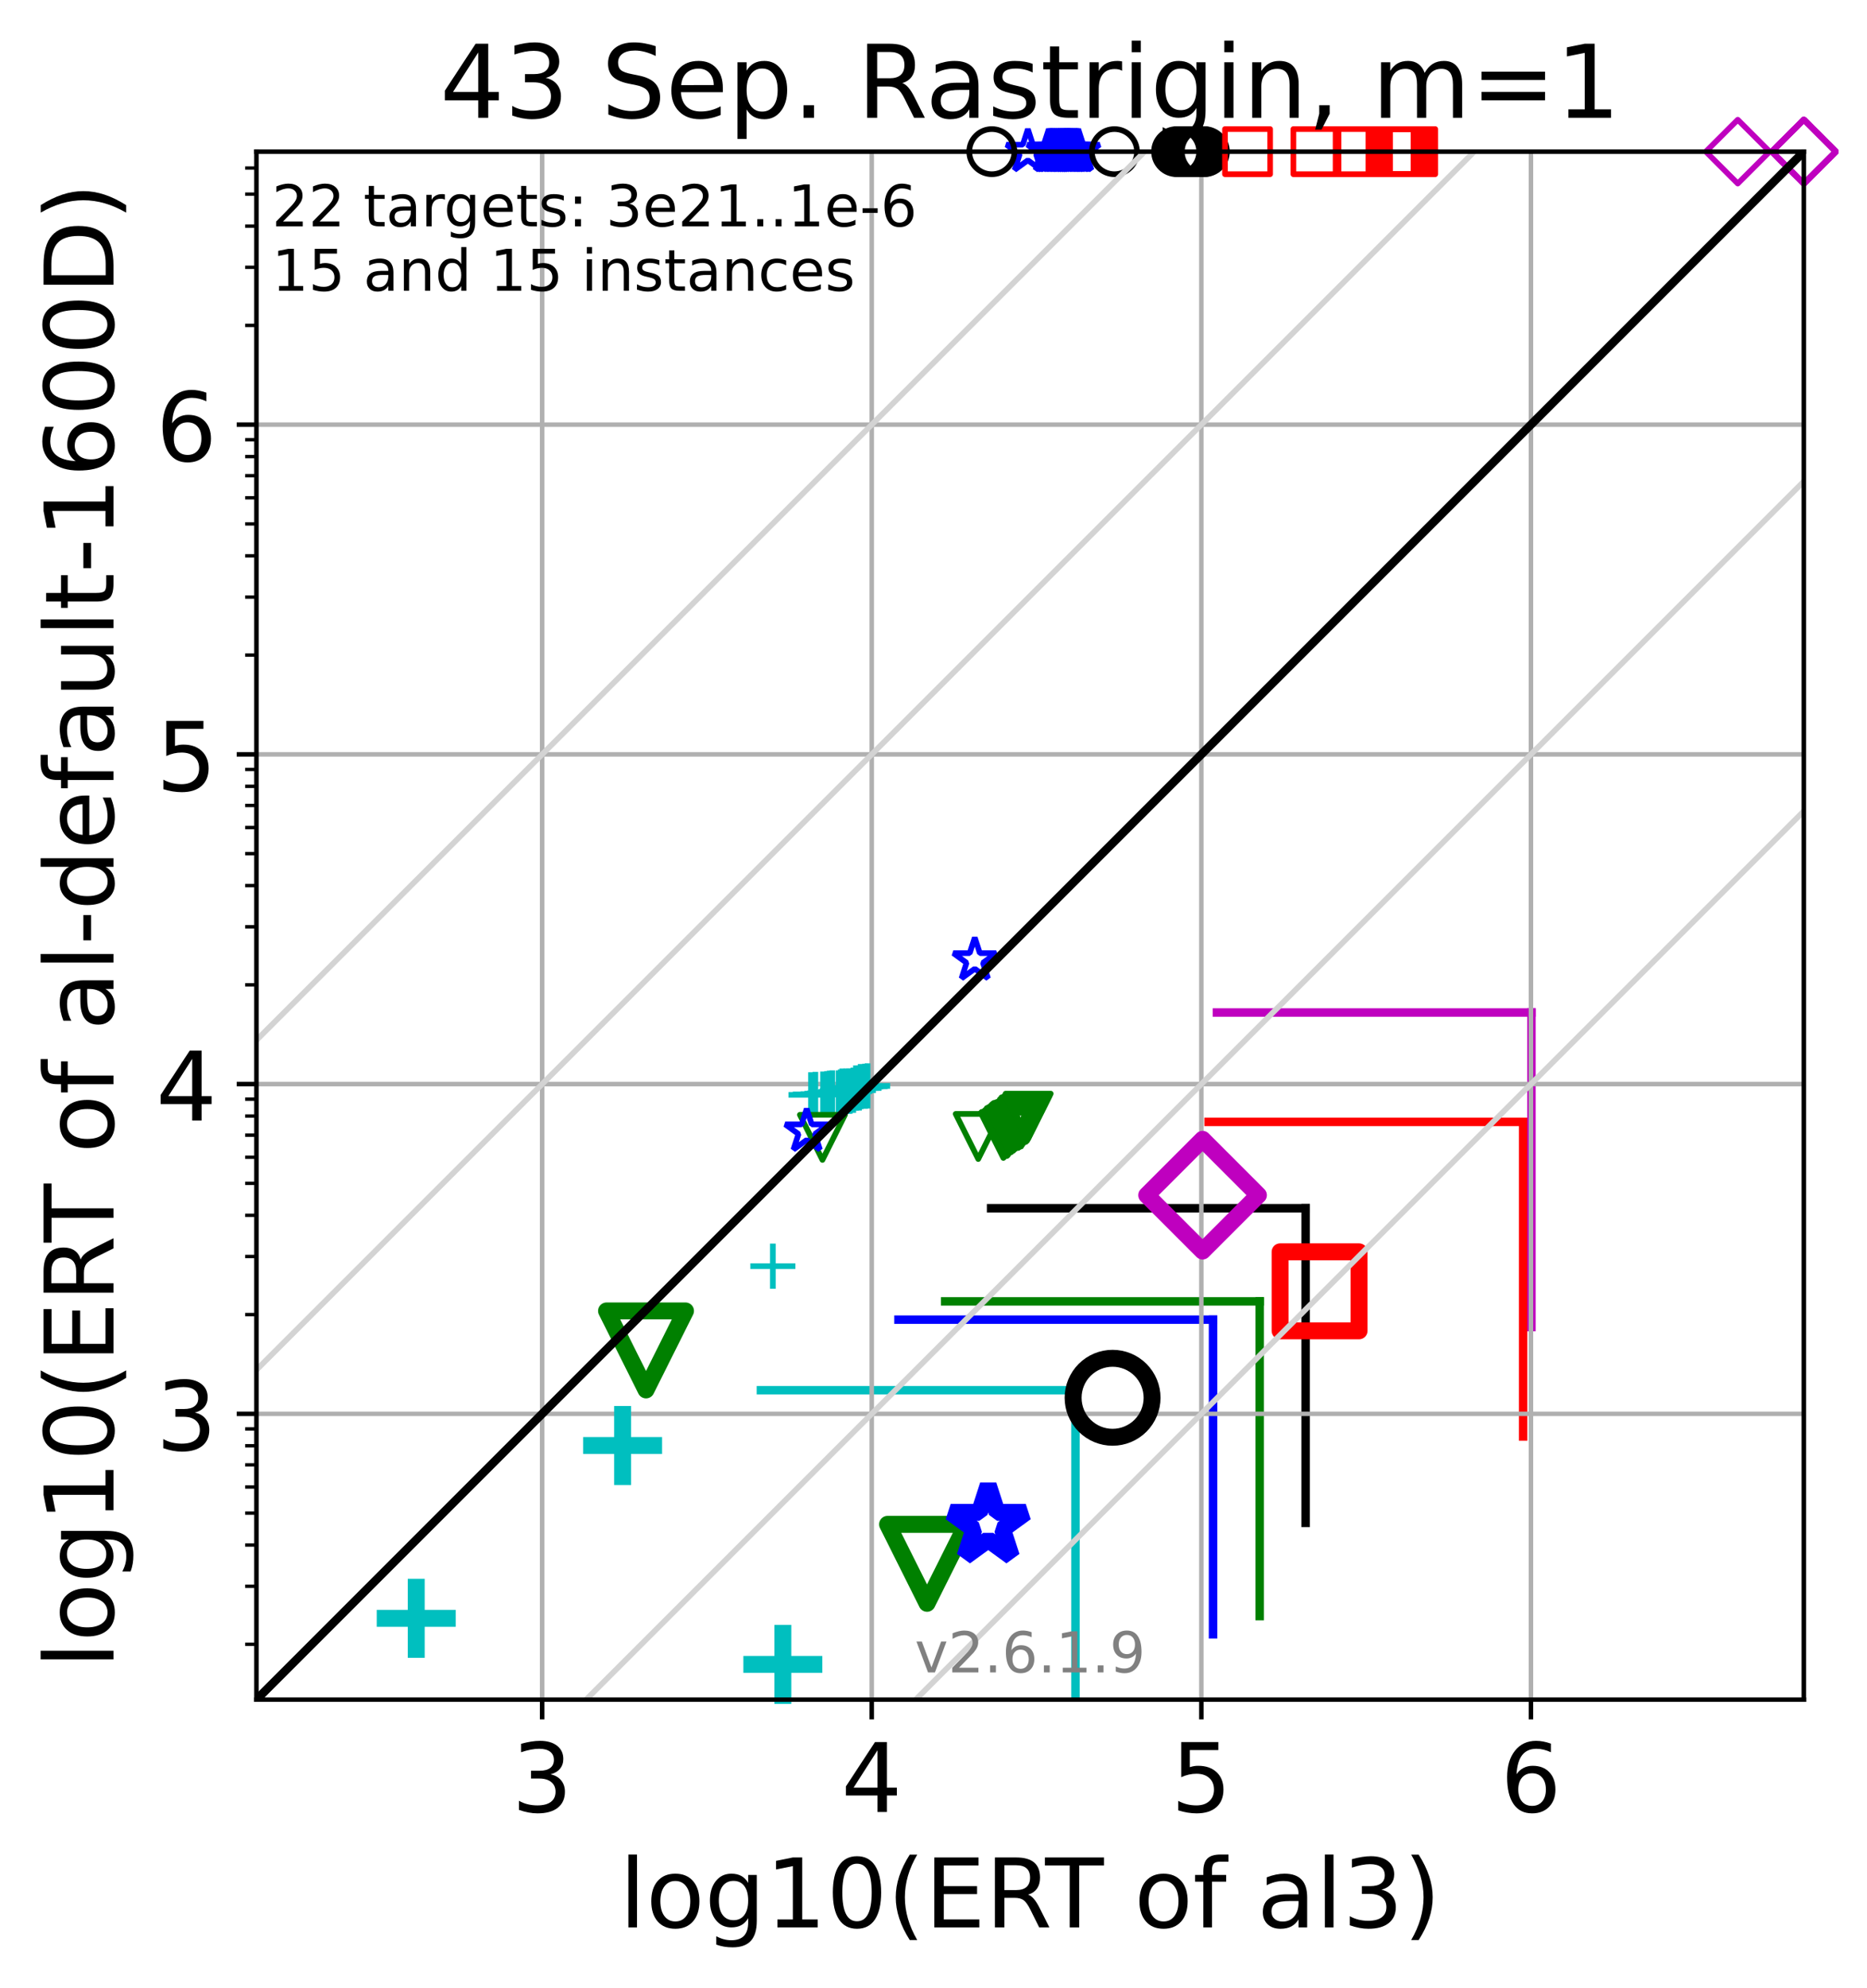 <?xml version="1.0" encoding="utf-8" standalone="no"?>
<!DOCTYPE svg PUBLIC "-//W3C//DTD SVG 1.1//EN"
  "http://www.w3.org/Graphics/SVG/1.1/DTD/svg11.dtd">
<!-- Created with matplotlib (https://matplotlib.org/) -->
<svg height="352.343pt" version="1.1" viewBox="0 0 331.029 352.343" width="331.029pt" xmlns="http://www.w3.org/2000/svg" xmlns:xlink="http://www.w3.org/1999/xlink">
 <defs>
  <style type="text/css">*{stroke-linecap:butt;stroke-linejoin:round;}</style>
 </defs>
 <g id="figure_1">
  <g id="patch_1">
   <path d="M 0 352.343 
L 331.029 352.343 
L 331.029 0 
L 0 0 
z
" style="fill:#ffffff;"/>
  </g>
  <g id="axes_1">
   <g id="patch_2">
    <path d="M 45.469 301.237 
L 319.829 301.237 
L 319.829 26.877 
L 45.469 26.877 
z
" style="fill:#ffffff;"/>
   </g>
   <g id="line2d_1">
    <path clip-path="url(#pba73cef56e)" d="M 190.686 301.237 
L 190.686 246.404 
" style="fill:none;stroke:#00bfbf;stroke-linecap:square;stroke-width:1.5;"/>
   </g>
   <g id="line2d_2">
    <path clip-path="url(#pba73cef56e)" d="M 134.919 246.404 
L 190.686 246.404 
" style="fill:none;stroke:#00bfbf;stroke-linecap:square;stroke-width:1.5;"/>
   </g>
   <g id="line2d_3">
    <path clip-path="url(#pba73cef56e)" d="M 223.35 286.42 
L 223.35 230.653 
" style="fill:none;stroke:#008000;stroke-linecap:square;stroke-width:1.5;"/>
   </g>
   <g id="line2d_4">
    <path clip-path="url(#pba73cef56e)" d="M 167.583 230.653 
L 223.35 230.653 
" style="fill:none;stroke:#008000;stroke-linecap:square;stroke-width:1.5;"/>
   </g>
   <g id="line2d_5">
    <path clip-path="url(#pba73cef56e)" d="M 215.074 289.662 
L 215.074 233.896 
" style="fill:none;stroke:#0000ff;stroke-linecap:square;stroke-width:1.5;"/>
   </g>
   <g id="line2d_6">
    <path clip-path="url(#pba73cef56e)" d="M 159.307 233.896 
L 215.074 233.896 
" style="fill:none;stroke:#0000ff;stroke-linecap:square;stroke-width:1.5;"/>
   </g>
   <g id="line2d_7">
    <path clip-path="url(#pba73cef56e)" d="M 231.494 269.915 
L 231.494 214.148 
" style="fill:none;stroke:#000000;stroke-linecap:square;stroke-width:1.5;"/>
   </g>
   <g id="line2d_8">
    <path clip-path="url(#pba73cef56e)" d="M 175.727 214.148 
L 231.494 214.148 
" style="fill:none;stroke:#000000;stroke-linecap:square;stroke-width:1.5;"/>
   </g>
   <g id="line2d_9">
    <path clip-path="url(#pba73cef56e)" d="M 270.057 254.603 
L 270.057 198.836 
" style="fill:none;stroke:#ff0000;stroke-linecap:square;stroke-width:1.5;"/>
   </g>
   <g id="line2d_10">
    <path clip-path="url(#pba73cef56e)" d="M 214.291 198.836 
L 270.057 198.836 
" style="fill:none;stroke:#ff0000;stroke-linecap:square;stroke-width:1.5;"/>
   </g>
   <g id="line2d_11">
    <path clip-path="url(#pba73cef56e)" d="M 271.532 235.22 
L 271.532 179.453 
" style="fill:none;stroke:#bf00bf;stroke-linecap:square;stroke-width:1.5;"/>
   </g>
   <g id="line2d_12">
    <path clip-path="url(#pba73cef56e)" d="M 215.765 179.453 
L 271.532 179.453 
" style="fill:none;stroke:#bf00bf;stroke-linecap:square;stroke-width:1.5;"/>
   </g>
   <g id="matplotlib.axis_1">
    <g id="xtick_1">
     <g id="line2d_13">
      <path clip-path="url(#pba73cef56e)" d="M 96.122 301.237 
L 96.122 26.877 
" style="fill:none;stroke:#b0b0b0;stroke-linecap:square;stroke-width:0.8;"/>
     </g>
     <g id="line2d_14">
      <defs>
       <path d="M 0 0 
L 0 3.5 
" id="m553a804ece" style="stroke:#000000;stroke-width:0.8;"/>
      </defs>
      <g>
       <use style="stroke:#000000;stroke-width:0.8;" x="96.122" xlink:href="#m553a804ece" y="301.237"/>
      </g>
     </g>
     <g id="text_1">
      <!-- 3 -->
      <g transform="translate(90.714 321.155)scale(0.17 -0.17)">
       <defs>
        <path d="M 40.578 39.312 
Q 47.656 37.797 51.625 33 
Q 55.609 28.219 55.609 21.188 
Q 55.609 10.406 48.188 4.484 
Q 40.766 -1.422 27.094 -1.422 
Q 22.516 -1.422 17.656 -0.516 
Q 12.797 0.391 7.625 2.203 
L 7.625 11.719 
Q 11.719 9.328 16.594 8.109 
Q 21.484 6.891 26.812 6.891 
Q 36.078 6.891 40.938 10.547 
Q 45.797 14.203 45.797 21.188 
Q 45.797 27.641 41.281 31.266 
Q 36.766 34.906 28.719 34.906 
L 20.219 34.906 
L 20.219 43.016 
L 29.109 43.016 
Q 36.375 43.016 40.234 45.922 
Q 44.094 48.828 44.094 54.297 
Q 44.094 59.906 40.109 62.906 
Q 36.141 65.922 28.719 65.922 
Q 24.656 65.922 20.016 65.031 
Q 15.375 64.156 9.812 62.312 
L 9.812 71.094 
Q 15.438 72.656 20.344 73.438 
Q 25.25 74.219 29.594 74.219 
Q 40.828 74.219 47.359 69.109 
Q 53.906 64.016 53.906 55.328 
Q 53.906 49.266 50.438 45.094 
Q 46.969 40.922 40.578 39.312 
z
" id="DejaVuSans-51"/>
       </defs>
       <use xlink:href="#DejaVuSans-51"/>
      </g>
     </g>
    </g>
    <g id="xtick_2">
     <g id="line2d_15">
      <path clip-path="url(#pba73cef56e)" d="M 154.563 301.237 
L 154.563 26.877 
" style="fill:none;stroke:#b0b0b0;stroke-linecap:square;stroke-width:0.8;"/>
     </g>
     <g id="line2d_16">
      <g>
       <use style="stroke:#000000;stroke-width:0.8;" x="154.563" xlink:href="#m553a804ece" y="301.237"/>
      </g>
     </g>
     <g id="text_2">
      <!-- 4 -->
      <g transform="translate(149.155 321.155)scale(0.17 -0.17)">
       <defs>
        <path d="M 37.797 64.312 
L 12.891 25.391 
L 37.797 25.391 
z
M 35.203 72.906 
L 47.609 72.906 
L 47.609 25.391 
L 58.016 25.391 
L 58.016 17.188 
L 47.609 17.188 
L 47.609 0 
L 37.797 0 
L 37.797 17.188 
L 4.891 17.188 
L 4.891 26.703 
z
" id="DejaVuSans-52"/>
       </defs>
       <use xlink:href="#DejaVuSans-52"/>
      </g>
     </g>
    </g>
    <g id="xtick_3">
     <g id="line2d_17">
      <path clip-path="url(#pba73cef56e)" d="M 213.004 301.237 
L 213.004 26.877 
" style="fill:none;stroke:#b0b0b0;stroke-linecap:square;stroke-width:0.8;"/>
     </g>
     <g id="line2d_18">
      <g>
       <use style="stroke:#000000;stroke-width:0.8;" x="213.004" xlink:href="#m553a804ece" y="301.237"/>
      </g>
     </g>
     <g id="text_3">
      <!-- 5 -->
      <g transform="translate(207.596 321.155)scale(0.17 -0.17)">
       <defs>
        <path d="M 10.797 72.906 
L 49.516 72.906 
L 49.516 64.594 
L 19.828 64.594 
L 19.828 46.734 
Q 21.969 47.469 24.109 47.828 
Q 26.266 48.188 28.422 48.188 
Q 40.625 48.188 47.75 41.5 
Q 54.891 34.812 54.891 23.391 
Q 54.891 11.625 47.562 5.094 
Q 40.234 -1.422 26.906 -1.422 
Q 22.312 -1.422 17.547 -0.641 
Q 12.797 0.141 7.719 1.703 
L 7.719 11.625 
Q 12.109 9.234 16.797 8.062 
Q 21.484 6.891 26.703 6.891 
Q 35.156 6.891 40.078 11.328 
Q 45.016 15.766 45.016 23.391 
Q 45.016 31 40.078 35.438 
Q 35.156 39.891 26.703 39.891 
Q 22.75 39.891 18.812 39.016 
Q 14.891 38.141 10.797 36.281 
z
" id="DejaVuSans-53"/>
       </defs>
       <use xlink:href="#DejaVuSans-53"/>
      </g>
     </g>
    </g>
    <g id="xtick_4">
     <g id="line2d_19">
      <path clip-path="url(#pba73cef56e)" d="M 271.445 301.237 
L 271.445 26.877 
" style="fill:none;stroke:#b0b0b0;stroke-linecap:square;stroke-width:0.8;"/>
     </g>
     <g id="line2d_20">
      <g>
       <use style="stroke:#000000;stroke-width:0.8;" x="271.445" xlink:href="#m553a804ece" y="301.237"/>
      </g>
     </g>
     <g id="text_4">
      <!-- 6 -->
      <g transform="translate(266.037 321.155)scale(0.17 -0.17)">
       <defs>
        <path d="M 33.016 40.375 
Q 26.375 40.375 22.484 35.828 
Q 18.609 31.297 18.609 23.391 
Q 18.609 15.531 22.484 10.953 
Q 26.375 6.391 33.016 6.391 
Q 39.656 6.391 43.531 10.953 
Q 47.406 15.531 47.406 23.391 
Q 47.406 31.297 43.531 35.828 
Q 39.656 40.375 33.016 40.375 
z
M 52.594 71.297 
L 52.594 62.312 
Q 48.875 64.062 45.094 64.984 
Q 41.312 65.922 37.594 65.922 
Q 27.828 65.922 22.672 59.328 
Q 17.531 52.734 16.797 39.406 
Q 19.672 43.656 24.016 45.922 
Q 28.375 48.188 33.594 48.188 
Q 44.578 48.188 50.953 41.516 
Q 57.328 34.859 57.328 23.391 
Q 57.328 12.156 50.688 5.359 
Q 44.047 -1.422 33.016 -1.422 
Q 20.359 -1.422 13.672 8.266 
Q 6.984 17.969 6.984 36.375 
Q 6.984 53.656 15.188 63.938 
Q 23.391 74.219 37.203 74.219 
Q 40.922 74.219 44.703 73.484 
Q 48.484 72.75 52.594 71.297 
z
" id="DejaVuSans-54"/>
       </defs>
       <use xlink:href="#DejaVuSans-54"/>
      </g>
     </g>
    </g>
    <g id="text_5">
     <!-- log10(ERT of al3) -->
     <g transform="translate(109.815 341.607)scale(0.17 -0.17)">
      <defs>
       <path d="M 9.422 75.984 
L 18.406 75.984 
L 18.406 0 
L 9.422 0 
z
" id="DejaVuSans-108"/>
       <path d="M 30.609 48.391 
Q 23.391 48.391 19.188 42.75 
Q 14.984 37.109 14.984 27.297 
Q 14.984 17.484 19.156 11.844 
Q 23.344 6.203 30.609 6.203 
Q 37.797 6.203 41.984 11.859 
Q 46.188 17.531 46.188 27.297 
Q 46.188 37.016 41.984 42.703 
Q 37.797 48.391 30.609 48.391 
z
M 30.609 56 
Q 42.328 56 49.016 48.375 
Q 55.719 40.766 55.719 27.297 
Q 55.719 13.875 49.016 6.219 
Q 42.328 -1.422 30.609 -1.422 
Q 18.844 -1.422 12.172 6.219 
Q 5.516 13.875 5.516 27.297 
Q 5.516 40.766 12.172 48.375 
Q 18.844 56 30.609 56 
z
" id="DejaVuSans-111"/>
       <path d="M 45.406 27.984 
Q 45.406 37.75 41.375 43.109 
Q 37.359 48.484 30.078 48.484 
Q 22.859 48.484 18.828 43.109 
Q 14.797 37.75 14.797 27.984 
Q 14.797 18.266 18.828 12.891 
Q 22.859 7.516 30.078 7.516 
Q 37.359 7.516 41.375 12.891 
Q 45.406 18.266 45.406 27.984 
z
M 54.391 6.781 
Q 54.391 -7.172 48.188 -13.984 
Q 42 -20.797 29.203 -20.797 
Q 24.469 -20.797 20.266 -20.094 
Q 16.062 -19.391 12.109 -17.922 
L 12.109 -9.188 
Q 16.062 -11.328 19.922 -12.344 
Q 23.781 -13.375 27.781 -13.375 
Q 36.625 -13.375 41.016 -8.766 
Q 45.406 -4.156 45.406 5.172 
L 45.406 9.625 
Q 42.625 4.781 38.281 2.391 
Q 33.938 0 27.875 0 
Q 17.828 0 11.672 7.656 
Q 5.516 15.328 5.516 27.984 
Q 5.516 40.672 11.672 48.328 
Q 17.828 56 27.875 56 
Q 33.938 56 38.281 53.609 
Q 42.625 51.219 45.406 46.391 
L 45.406 54.688 
L 54.391 54.688 
z
" id="DejaVuSans-103"/>
       <path d="M 12.406 8.297 
L 28.516 8.297 
L 28.516 63.922 
L 10.984 60.406 
L 10.984 69.391 
L 28.422 72.906 
L 38.281 72.906 
L 38.281 8.297 
L 54.391 8.297 
L 54.391 0 
L 12.406 0 
z
" id="DejaVuSans-49"/>
       <path d="M 31.781 66.406 
Q 24.172 66.406 20.328 58.906 
Q 16.5 51.422 16.5 36.375 
Q 16.5 21.391 20.328 13.891 
Q 24.172 6.391 31.781 6.391 
Q 39.453 6.391 43.281 13.891 
Q 47.125 21.391 47.125 36.375 
Q 47.125 51.422 43.281 58.906 
Q 39.453 66.406 31.781 66.406 
z
M 31.781 74.219 
Q 44.047 74.219 50.516 64.516 
Q 56.984 54.828 56.984 36.375 
Q 56.984 17.969 50.516 8.266 
Q 44.047 -1.422 31.781 -1.422 
Q 19.531 -1.422 13.062 8.266 
Q 6.594 17.969 6.594 36.375 
Q 6.594 54.828 13.062 64.516 
Q 19.531 74.219 31.781 74.219 
z
" id="DejaVuSans-48"/>
       <path d="M 31 75.875 
Q 24.469 64.656 21.281 53.656 
Q 18.109 42.672 18.109 31.391 
Q 18.109 20.125 21.312 9.062 
Q 24.516 -2 31 -13.188 
L 23.188 -13.188 
Q 15.875 -1.703 12.234 9.375 
Q 8.594 20.453 8.594 31.391 
Q 8.594 42.281 12.203 53.312 
Q 15.828 64.359 23.188 75.875 
z
" id="DejaVuSans-40"/>
       <path d="M 9.812 72.906 
L 55.906 72.906 
L 55.906 64.594 
L 19.672 64.594 
L 19.672 43.016 
L 54.391 43.016 
L 54.391 34.719 
L 19.672 34.719 
L 19.672 8.297 
L 56.781 8.297 
L 56.781 0 
L 9.812 0 
z
" id="DejaVuSans-69"/>
       <path d="M 44.391 34.188 
Q 47.562 33.109 50.562 29.594 
Q 53.562 26.078 56.594 19.922 
L 66.609 0 
L 56 0 
L 46.688 18.703 
Q 43.062 26.031 39.672 28.422 
Q 36.281 30.812 30.422 30.812 
L 19.672 30.812 
L 19.672 0 
L 9.812 0 
L 9.812 72.906 
L 32.078 72.906 
Q 44.578 72.906 50.734 67.672 
Q 56.891 62.453 56.891 51.906 
Q 56.891 45.016 53.688 40.469 
Q 50.484 35.938 44.391 34.188 
z
M 19.672 64.797 
L 19.672 38.922 
L 32.078 38.922 
Q 39.203 38.922 42.844 42.219 
Q 46.484 45.516 46.484 51.906 
Q 46.484 58.297 42.844 61.547 
Q 39.203 64.797 32.078 64.797 
z
" id="DejaVuSans-82"/>
       <path d="M -0.297 72.906 
L 61.375 72.906 
L 61.375 64.594 
L 35.5 64.594 
L 35.5 0 
L 25.594 0 
L 25.594 64.594 
L -0.297 64.594 
z
" id="DejaVuSans-84"/>
       <path id="DejaVuSans-32"/>
       <path d="M 37.109 75.984 
L 37.109 68.5 
L 28.516 68.5 
Q 23.688 68.5 21.797 66.547 
Q 19.922 64.594 19.922 59.516 
L 19.922 54.688 
L 34.719 54.688 
L 34.719 47.703 
L 19.922 47.703 
L 19.922 0 
L 10.891 0 
L 10.891 47.703 
L 2.297 47.703 
L 2.297 54.688 
L 10.891 54.688 
L 10.891 58.5 
Q 10.891 67.625 15.141 71.797 
Q 19.391 75.984 28.609 75.984 
z
" id="DejaVuSans-102"/>
       <path d="M 34.281 27.484 
Q 23.391 27.484 19.188 25 
Q 14.984 22.516 14.984 16.5 
Q 14.984 11.719 18.141 8.906 
Q 21.297 6.109 26.703 6.109 
Q 34.188 6.109 38.703 11.406 
Q 43.219 16.703 43.219 25.484 
L 43.219 27.484 
z
M 52.203 31.203 
L 52.203 0 
L 43.219 0 
L 43.219 8.297 
Q 40.141 3.328 35.547 0.953 
Q 30.953 -1.422 24.312 -1.422 
Q 15.922 -1.422 10.953 3.297 
Q 6 8.016 6 15.922 
Q 6 25.141 12.172 29.828 
Q 18.359 34.516 30.609 34.516 
L 43.219 34.516 
L 43.219 35.406 
Q 43.219 41.609 39.141 45 
Q 35.062 48.391 27.688 48.391 
Q 23 48.391 18.547 47.266 
Q 14.109 46.141 10.016 43.891 
L 10.016 52.203 
Q 14.938 54.109 19.578 55.047 
Q 24.219 56 28.609 56 
Q 40.484 56 46.344 49.844 
Q 52.203 43.703 52.203 31.203 
z
" id="DejaVuSans-97"/>
       <path d="M 8.016 75.875 
L 15.828 75.875 
Q 23.141 64.359 26.781 53.312 
Q 30.422 42.281 30.422 31.391 
Q 30.422 20.453 26.781 9.375 
Q 23.141 -1.703 15.828 -13.188 
L 8.016 -13.188 
Q 14.5 -2 17.703 9.062 
Q 20.906 20.125 20.906 31.391 
Q 20.906 42.672 17.703 53.656 
Q 14.5 64.656 8.016 75.875 
z
" id="DejaVuSans-41"/>
      </defs>
      <use xlink:href="#DejaVuSans-108"/>
      <use x="27.783" xlink:href="#DejaVuSans-111"/>
      <use x="88.965" xlink:href="#DejaVuSans-103"/>
      <use x="152.441" xlink:href="#DejaVuSans-49"/>
      <use x="216.064" xlink:href="#DejaVuSans-48"/>
      <use x="279.688" xlink:href="#DejaVuSans-40"/>
      <use x="318.701" xlink:href="#DejaVuSans-69"/>
      <use x="381.885" xlink:href="#DejaVuSans-82"/>
      <use x="444.117" xlink:href="#DejaVuSans-84"/>
      <use x="505.201" xlink:href="#DejaVuSans-32"/>
      <use x="536.988" xlink:href="#DejaVuSans-111"/>
      <use x="598.17" xlink:href="#DejaVuSans-102"/>
      <use x="633.375" xlink:href="#DejaVuSans-32"/>
      <use x="665.162" xlink:href="#DejaVuSans-97"/>
      <use x="726.441" xlink:href="#DejaVuSans-108"/>
      <use x="754.225" xlink:href="#DejaVuSans-51"/>
      <use x="817.848" xlink:href="#DejaVuSans-41"/>
     </g>
    </g>
   </g>
   <g id="matplotlib.axis_2">
    <g id="ytick_1">
     <g id="line2d_21">
      <path clip-path="url(#pba73cef56e)" d="M 45.469 250.584 
L 319.829 250.584 
" style="fill:none;stroke:#b0b0b0;stroke-linecap:square;stroke-width:0.8;"/>
     </g>
     <g id="line2d_22">
      <defs>
       <path d="M 0 0 
L -3.5 0 
" id="m5c340b9585" style="stroke:#000000;stroke-width:0.8;"/>
      </defs>
      <g>
       <use style="stroke:#000000;stroke-width:0.8;" x="45.469" xlink:href="#m5c340b9585" y="250.584"/>
      </g>
     </g>
     <g id="text_6">
      <!-- 3 -->
      <g transform="translate(27.653 257.042)scale(0.17 -0.17)">
       <use xlink:href="#DejaVuSans-51"/>
      </g>
     </g>
    </g>
    <g id="ytick_2">
     <g id="line2d_23">
      <path clip-path="url(#pba73cef56e)" d="M 45.469 192.143 
L 319.829 192.143 
" style="fill:none;stroke:#b0b0b0;stroke-linecap:square;stroke-width:0.8;"/>
     </g>
     <g id="line2d_24">
      <g>
       <use style="stroke:#000000;stroke-width:0.8;" x="45.469" xlink:href="#m5c340b9585" y="192.143"/>
      </g>
     </g>
     <g id="text_7">
      <!-- 4 -->
      <g transform="translate(27.653 198.602)scale(0.17 -0.17)">
       <use xlink:href="#DejaVuSans-52"/>
      </g>
     </g>
    </g>
    <g id="ytick_3">
     <g id="line2d_25">
      <path clip-path="url(#pba73cef56e)" d="M 45.469 133.702 
L 319.829 133.702 
" style="fill:none;stroke:#b0b0b0;stroke-linecap:square;stroke-width:0.8;"/>
     </g>
     <g id="line2d_26">
      <g>
       <use style="stroke:#000000;stroke-width:0.8;" x="45.469" xlink:href="#m5c340b9585" y="133.702"/>
      </g>
     </g>
     <g id="text_8">
      <!-- 5 -->
      <g transform="translate(27.653 140.161)scale(0.17 -0.17)">
       <use xlink:href="#DejaVuSans-53"/>
      </g>
     </g>
    </g>
    <g id="ytick_4">
     <g id="line2d_27">
      <path clip-path="url(#pba73cef56e)" d="M 45.469 75.261 
L 319.829 75.261 
" style="fill:none;stroke:#b0b0b0;stroke-linecap:square;stroke-width:0.8;"/>
     </g>
     <g id="line2d_28">
      <g>
       <use style="stroke:#000000;stroke-width:0.8;" x="45.469" xlink:href="#m5c340b9585" y="75.261"/>
      </g>
     </g>
     <g id="text_9">
      <!-- 6 -->
      <g transform="translate(27.653 81.72)scale(0.17 -0.17)">
       <use xlink:href="#DejaVuSans-54"/>
      </g>
     </g>
    </g>
    <g id="ytick_5">
     <g id="line2d_29">
      <defs>
       <path d="M 0 0 
L -2 0 
" id="mc50f52cf45" style="stroke:#000000;stroke-width:0.6;"/>
      </defs>
      <g>
       <use style="stroke:#000000;stroke-width:0.6;" x="45.469" xlink:href="#mc50f52cf45" y="291.432"/>
      </g>
     </g>
    </g>
    <g id="ytick_6">
     <g id="line2d_30">
      <g>
       <use style="stroke:#000000;stroke-width:0.6;" x="45.469" xlink:href="#mc50f52cf45" y="281.141"/>
      </g>
     </g>
    </g>
    <g id="ytick_7">
     <g id="line2d_31">
      <g>
       <use style="stroke:#000000;stroke-width:0.6;" x="45.469" xlink:href="#mc50f52cf45" y="273.84"/>
      </g>
     </g>
    </g>
    <g id="ytick_8">
     <g id="line2d_32">
      <g>
       <use style="stroke:#000000;stroke-width:0.6;" x="45.469" xlink:href="#mc50f52cf45" y="268.176"/>
      </g>
     </g>
    </g>
    <g id="ytick_9">
     <g id="line2d_33">
      <g>
       <use style="stroke:#000000;stroke-width:0.6;" x="45.469" xlink:href="#mc50f52cf45" y="263.549"/>
      </g>
     </g>
    </g>
    <g id="ytick_10">
     <g id="line2d_34">
      <g>
       <use style="stroke:#000000;stroke-width:0.6;" x="45.469" xlink:href="#mc50f52cf45" y="259.636"/>
      </g>
     </g>
    </g>
    <g id="ytick_11">
     <g id="line2d_35">
      <g>
       <use style="stroke:#000000;stroke-width:0.6;" x="45.469" xlink:href="#mc50f52cf45" y="256.247"/>
      </g>
     </g>
    </g>
    <g id="ytick_12">
     <g id="line2d_36">
      <g>
       <use style="stroke:#000000;stroke-width:0.6;" x="45.469" xlink:href="#mc50f52cf45" y="253.258"/>
      </g>
     </g>
    </g>
    <g id="ytick_13">
     <g id="line2d_37">
      <g>
       <use style="stroke:#000000;stroke-width:0.6;" x="45.469" xlink:href="#mc50f52cf45" y="232.991"/>
      </g>
     </g>
    </g>
    <g id="ytick_14">
     <g id="line2d_38">
      <g>
       <use style="stroke:#000000;stroke-width:0.6;" x="45.469" xlink:href="#mc50f52cf45" y="222.7"/>
      </g>
     </g>
    </g>
    <g id="ytick_15">
     <g id="line2d_39">
      <g>
       <use style="stroke:#000000;stroke-width:0.6;" x="45.469" xlink:href="#mc50f52cf45" y="215.399"/>
      </g>
     </g>
    </g>
    <g id="ytick_16">
     <g id="line2d_40">
      <g>
       <use style="stroke:#000000;stroke-width:0.6;" x="45.469" xlink:href="#mc50f52cf45" y="209.735"/>
      </g>
     </g>
    </g>
    <g id="ytick_17">
     <g id="line2d_41">
      <g>
       <use style="stroke:#000000;stroke-width:0.6;" x="45.469" xlink:href="#mc50f52cf45" y="205.108"/>
      </g>
     </g>
    </g>
    <g id="ytick_18">
     <g id="line2d_42">
      <g>
       <use style="stroke:#000000;stroke-width:0.6;" x="45.469" xlink:href="#mc50f52cf45" y="201.196"/>
      </g>
     </g>
    </g>
    <g id="ytick_19">
     <g id="line2d_43">
      <g>
       <use style="stroke:#000000;stroke-width:0.6;" x="45.469" xlink:href="#mc50f52cf45" y="197.806"/>
      </g>
     </g>
    </g>
    <g id="ytick_20">
     <g id="line2d_44">
      <g>
       <use style="stroke:#000000;stroke-width:0.6;" x="45.469" xlink:href="#mc50f52cf45" y="194.817"/>
      </g>
     </g>
    </g>
    <g id="ytick_21">
     <g id="line2d_45">
      <g>
       <use style="stroke:#000000;stroke-width:0.6;" x="45.469" xlink:href="#mc50f52cf45" y="174.55"/>
      </g>
     </g>
    </g>
    <g id="ytick_22">
     <g id="line2d_46">
      <g>
       <use style="stroke:#000000;stroke-width:0.6;" x="45.469" xlink:href="#mc50f52cf45" y="164.26"/>
      </g>
     </g>
    </g>
    <g id="ytick_23">
     <g id="line2d_47">
      <g>
       <use style="stroke:#000000;stroke-width:0.6;" x="45.469" xlink:href="#mc50f52cf45" y="156.958"/>
      </g>
     </g>
    </g>
    <g id="ytick_24">
     <g id="line2d_48">
      <g>
       <use style="stroke:#000000;stroke-width:0.6;" x="45.469" xlink:href="#mc50f52cf45" y="151.294"/>
      </g>
     </g>
    </g>
    <g id="ytick_25">
     <g id="line2d_49">
      <g>
       <use style="stroke:#000000;stroke-width:0.6;" x="45.469" xlink:href="#mc50f52cf45" y="146.667"/>
      </g>
     </g>
    </g>
    <g id="ytick_26">
     <g id="line2d_50">
      <g>
       <use style="stroke:#000000;stroke-width:0.6;" x="45.469" xlink:href="#mc50f52cf45" y="142.755"/>
      </g>
     </g>
    </g>
    <g id="ytick_27">
     <g id="line2d_51">
      <g>
       <use style="stroke:#000000;stroke-width:0.6;" x="45.469" xlink:href="#mc50f52cf45" y="139.366"/>
      </g>
     </g>
    </g>
    <g id="ytick_28">
     <g id="line2d_52">
      <g>
       <use style="stroke:#000000;stroke-width:0.6;" x="45.469" xlink:href="#mc50f52cf45" y="136.376"/>
      </g>
     </g>
    </g>
    <g id="ytick_29">
     <g id="line2d_53">
      <g>
       <use style="stroke:#000000;stroke-width:0.6;" x="45.469" xlink:href="#mc50f52cf45" y="116.11"/>
      </g>
     </g>
    </g>
    <g id="ytick_30">
     <g id="line2d_54">
      <g>
       <use style="stroke:#000000;stroke-width:0.6;" x="45.469" xlink:href="#mc50f52cf45" y="105.819"/>
      </g>
     </g>
    </g>
    <g id="ytick_31">
     <g id="line2d_55">
      <g>
       <use style="stroke:#000000;stroke-width:0.6;" x="45.469" xlink:href="#mc50f52cf45" y="98.517"/>
      </g>
     </g>
    </g>
    <g id="ytick_32">
     <g id="line2d_56">
      <g>
       <use style="stroke:#000000;stroke-width:0.6;" x="45.469" xlink:href="#mc50f52cf45" y="92.854"/>
      </g>
     </g>
    </g>
    <g id="ytick_33">
     <g id="line2d_57">
      <g>
       <use style="stroke:#000000;stroke-width:0.6;" x="45.469" xlink:href="#mc50f52cf45" y="88.226"/>
      </g>
     </g>
    </g>
    <g id="ytick_34">
     <g id="line2d_58">
      <g>
       <use style="stroke:#000000;stroke-width:0.6;" x="45.469" xlink:href="#mc50f52cf45" y="84.314"/>
      </g>
     </g>
    </g>
    <g id="ytick_35">
     <g id="line2d_59">
      <g>
       <use style="stroke:#000000;stroke-width:0.6;" x="45.469" xlink:href="#mc50f52cf45" y="80.925"/>
      </g>
     </g>
    </g>
    <g id="ytick_36">
     <g id="line2d_60">
      <g>
       <use style="stroke:#000000;stroke-width:0.6;" x="45.469" xlink:href="#mc50f52cf45" y="77.935"/>
      </g>
     </g>
    </g>
    <g id="ytick_37">
     <g id="line2d_61">
      <g>
       <use style="stroke:#000000;stroke-width:0.6;" x="45.469" xlink:href="#mc50f52cf45" y="57.669"/>
      </g>
     </g>
    </g>
    <g id="ytick_38">
     <g id="line2d_62">
      <g>
       <use style="stroke:#000000;stroke-width:0.6;" x="45.469" xlink:href="#mc50f52cf45" y="47.378"/>
      </g>
     </g>
    </g>
    <g id="ytick_39">
     <g id="line2d_63">
      <g>
       <use style="stroke:#000000;stroke-width:0.6;" x="45.469" xlink:href="#mc50f52cf45" y="40.076"/>
      </g>
     </g>
    </g>
    <g id="ytick_40">
     <g id="line2d_64">
      <g>
       <use style="stroke:#000000;stroke-width:0.6;" x="45.469" xlink:href="#mc50f52cf45" y="34.413"/>
      </g>
     </g>
    </g>
    <g id="ytick_41">
     <g id="line2d_65">
      <g>
       <use style="stroke:#000000;stroke-width:0.6;" x="45.469" xlink:href="#mc50f52cf45" y="29.785"/>
      </g>
     </g>
    </g>
    <g id="text_10">
     <!-- log10(ERT of al-default-1600D) -->
     <g transform="translate(20.117 295.702)rotate(-90)scale(0.17 -0.17)">
      <defs>
       <path d="M 4.891 31.391 
L 31.203 31.391 
L 31.203 23.391 
L 4.891 23.391 
z
" id="DejaVuSans-45"/>
       <path d="M 45.406 46.391 
L 45.406 75.984 
L 54.391 75.984 
L 54.391 0 
L 45.406 0 
L 45.406 8.203 
Q 42.578 3.328 38.25 0.953 
Q 33.938 -1.422 27.875 -1.422 
Q 17.969 -1.422 11.734 6.484 
Q 5.516 14.406 5.516 27.297 
Q 5.516 40.188 11.734 48.094 
Q 17.969 56 27.875 56 
Q 33.938 56 38.25 53.625 
Q 42.578 51.266 45.406 46.391 
z
M 14.797 27.297 
Q 14.797 17.391 18.875 11.75 
Q 22.953 6.109 30.078 6.109 
Q 37.203 6.109 41.297 11.75 
Q 45.406 17.391 45.406 27.297 
Q 45.406 37.203 41.297 42.844 
Q 37.203 48.484 30.078 48.484 
Q 22.953 48.484 18.875 42.844 
Q 14.797 37.203 14.797 27.297 
z
" id="DejaVuSans-100"/>
       <path d="M 56.203 29.594 
L 56.203 25.203 
L 14.891 25.203 
Q 15.484 15.922 20.484 11.062 
Q 25.484 6.203 34.422 6.203 
Q 39.594 6.203 44.453 7.469 
Q 49.312 8.734 54.109 11.281 
L 54.109 2.781 
Q 49.266 0.734 44.188 -0.344 
Q 39.109 -1.422 33.891 -1.422 
Q 20.797 -1.422 13.156 6.188 
Q 5.516 13.812 5.516 26.812 
Q 5.516 40.234 12.766 48.109 
Q 20.016 56 32.328 56 
Q 43.359 56 49.781 48.891 
Q 56.203 41.797 56.203 29.594 
z
M 47.219 32.234 
Q 47.125 39.594 43.094 43.984 
Q 39.062 48.391 32.422 48.391 
Q 24.906 48.391 20.391 44.141 
Q 15.875 39.891 15.188 32.172 
z
" id="DejaVuSans-101"/>
       <path d="M 8.5 21.578 
L 8.5 54.688 
L 17.484 54.688 
L 17.484 21.922 
Q 17.484 14.156 20.5 10.266 
Q 23.531 6.391 29.594 6.391 
Q 36.859 6.391 41.078 11.031 
Q 45.312 15.672 45.312 23.688 
L 45.312 54.688 
L 54.297 54.688 
L 54.297 0 
L 45.312 0 
L 45.312 8.406 
Q 42.047 3.422 37.719 1 
Q 33.406 -1.422 27.688 -1.422 
Q 18.266 -1.422 13.375 4.438 
Q 8.5 10.297 8.5 21.578 
z
M 31.109 56 
z
" id="DejaVuSans-117"/>
       <path d="M 18.312 70.219 
L 18.312 54.688 
L 36.812 54.688 
L 36.812 47.703 
L 18.312 47.703 
L 18.312 18.016 
Q 18.312 11.328 20.141 9.422 
Q 21.969 7.516 27.594 7.516 
L 36.812 7.516 
L 36.812 0 
L 27.594 0 
Q 17.188 0 13.234 3.875 
Q 9.281 7.766 9.281 18.016 
L 9.281 47.703 
L 2.688 47.703 
L 2.688 54.688 
L 9.281 54.688 
L 9.281 70.219 
z
" id="DejaVuSans-116"/>
       <path d="M 19.672 64.797 
L 19.672 8.109 
L 31.594 8.109 
Q 46.688 8.109 53.688 14.938 
Q 60.688 21.781 60.688 36.531 
Q 60.688 51.172 53.688 57.984 
Q 46.688 64.797 31.594 64.797 
z
M 9.812 72.906 
L 30.078 72.906 
Q 51.266 72.906 61.172 64.094 
Q 71.094 55.281 71.094 36.531 
Q 71.094 17.672 61.125 8.828 
Q 51.172 0 30.078 0 
L 9.812 0 
z
" id="DejaVuSans-68"/>
      </defs>
      <use xlink:href="#DejaVuSans-108"/>
      <use x="27.783" xlink:href="#DejaVuSans-111"/>
      <use x="88.965" xlink:href="#DejaVuSans-103"/>
      <use x="152.441" xlink:href="#DejaVuSans-49"/>
      <use x="216.064" xlink:href="#DejaVuSans-48"/>
      <use x="279.688" xlink:href="#DejaVuSans-40"/>
      <use x="318.701" xlink:href="#DejaVuSans-69"/>
      <use x="381.885" xlink:href="#DejaVuSans-82"/>
      <use x="444.117" xlink:href="#DejaVuSans-84"/>
      <use x="505.201" xlink:href="#DejaVuSans-32"/>
      <use x="536.988" xlink:href="#DejaVuSans-111"/>
      <use x="598.17" xlink:href="#DejaVuSans-102"/>
      <use x="633.375" xlink:href="#DejaVuSans-32"/>
      <use x="665.162" xlink:href="#DejaVuSans-97"/>
      <use x="726.441" xlink:href="#DejaVuSans-108"/>
      <use x="754.225" xlink:href="#DejaVuSans-45"/>
      <use x="790.309" xlink:href="#DejaVuSans-100"/>
      <use x="853.785" xlink:href="#DejaVuSans-101"/>
      <use x="915.309" xlink:href="#DejaVuSans-102"/>
      <use x="950.514" xlink:href="#DejaVuSans-97"/>
      <use x="1011.793" xlink:href="#DejaVuSans-117"/>
      <use x="1075.172" xlink:href="#DejaVuSans-108"/>
      <use x="1102.955" xlink:href="#DejaVuSans-116"/>
      <use x="1142.164" xlink:href="#DejaVuSans-45"/>
      <use x="1178.248" xlink:href="#DejaVuSans-49"/>
      <use x="1241.871" xlink:href="#DejaVuSans-54"/>
      <use x="1305.494" xlink:href="#DejaVuSans-48"/>
      <use x="1369.117" xlink:href="#DejaVuSans-48"/>
      <use x="1432.74" xlink:href="#DejaVuSans-68"/>
      <use x="1509.742" xlink:href="#DejaVuSans-41"/>
     </g>
    </g>
   </g>
   <g id="line2d_66">
    <defs>
     <path d="M -7 0 
L 7 0 
M 0 7 
L 0 -7 
" id="m7941f68b76" style="stroke:#00bfbf;stroke-width:3;"/>
    </defs>
    <g>
     <use style="fill-opacity:0;stroke:#00bfbf;stroke-width:3;" x="138.804" xlink:href="#m7941f68b76" y="294.996"/>
     <use style="fill-opacity:0;stroke:#00bfbf;stroke-width:3;" x="73.801" xlink:href="#m7941f68b76" y="286.829"/>
     <use style="fill-opacity:0;stroke:#00bfbf;stroke-width:3;" x="110.389" xlink:href="#m7941f68b76" y="256.2"/>
    </g>
   </g>
   <g id="line2d_67">
    <defs>
     <path d="M -4 0 
L 4 0 
M 0 4 
L 0 -4 
" id="m604ceb3784" style="stroke:#00bfbf;"/>
    </defs>
    <g>
     <use style="fill-opacity:0;stroke:#00bfbf;" x="137.033" xlink:href="#m604ceb3784" y="224.412"/>
     <use style="fill-opacity:0;stroke:#00bfbf;" x="143.798" xlink:href="#m604ceb3784" y="194.048"/>
     <use style="fill-opacity:0;stroke:#00bfbf;" x="144.569" xlink:href="#m604ceb3784" y="193.977"/>
     <use style="fill-opacity:0;stroke:#00bfbf;" x="145.932" xlink:href="#m604ceb3784" y="193.922"/>
     <use style="fill-opacity:0;stroke:#00bfbf;" x="146.631" xlink:href="#m604ceb3784" y="193.846"/>
     <use style="fill-opacity:0;stroke:#00bfbf;" x="147.111" xlink:href="#m604ceb3784" y="193.776"/>
     <use style="fill-opacity:0;stroke:#00bfbf;" x="147.567" xlink:href="#m604ceb3784" y="193.711"/>
     <use style="fill-opacity:0;stroke:#00bfbf;" x="148.691" xlink:href="#m604ceb3784" y="193.711"/>
     <use style="fill-opacity:0;stroke:#00bfbf;" x="149.054" xlink:href="#m604ceb3784" y="193.549"/>
     <use style="fill-opacity:0;stroke:#00bfbf;" x="149.345" xlink:href="#m604ceb3784" y="193.383"/>
     <use style="fill-opacity:0;stroke:#00bfbf;" x="150.052" xlink:href="#m604ceb3784" y="193.383"/>
     <use style="fill-opacity:0;stroke:#00bfbf;" x="150.475" xlink:href="#m604ceb3784" y="193.383"/>
     <use style="fill-opacity:0;stroke:#00bfbf;" x="150.678" xlink:href="#m604ceb3784" y="193.383"/>
     <use style="fill-opacity:0;stroke:#00bfbf;" x="151.292" xlink:href="#m604ceb3784" y="193.229"/>
     <use style="fill-opacity:0;stroke:#00bfbf;" x="151.76" xlink:href="#m604ceb3784" y="192.835"/>
     <use style="fill-opacity:0;stroke:#00bfbf;" x="152.304" xlink:href="#m604ceb3784" y="192.835"/>
     <use style="fill-opacity:0;stroke:#00bfbf;" x="152.6" xlink:href="#m604ceb3784" y="192.586"/>
     <use style="fill-opacity:0;stroke:#00bfbf;" x="153.379" xlink:href="#m604ceb3784" y="192.524"/>
     <use style="fill-opacity:0;stroke:#00bfbf;" x="153.823" xlink:href="#m604ceb3784" y="192.467"/>
    </g>
   </g>
   <g id="line2d_68">
    <defs>
     <path d="M -0 7 
L 7 -7 
L -7 -7 
z
" id="mffb37f581e" style="stroke:#008000;stroke-linejoin:miter;stroke-width:3;"/>
    </defs>
    <g>
     <use style="fill-opacity:0;stroke:#008000;stroke-linejoin:miter;stroke-width:3;" x="164.369" xlink:href="#mffb37f581e" y="277.171"/>
     <use style="fill-opacity:0;stroke:#008000;stroke-linejoin:miter;stroke-width:3;" x="114.543" xlink:href="#mffb37f581e" y="239.346"/>
    </g>
   </g>
   <g id="line2d_69">
    <defs>
     <path d="M -0 4 
L 4 -4 
L -4 -4 
z
" id="m52769857c9" style="stroke:#008000;stroke-linejoin:miter;"/>
    </defs>
    <g>
     <use style="fill-opacity:0;stroke:#008000;stroke-linejoin:miter;" x="145.823" xlink:href="#m52769857c9" y="201.579"/>
     <use style="fill-opacity:0;stroke:#008000;stroke-linejoin:miter;" x="173.448" xlink:href="#m52769857c9" y="201.425"/>
     <use style="fill-opacity:0;stroke:#008000;stroke-linejoin:miter;" x="177.903" xlink:href="#m52769857c9" y="201.239"/>
     <use style="fill-opacity:0;stroke:#008000;stroke-linejoin:miter;" x="178.068" xlink:href="#m52769857c9" y="201.073"/>
     <use style="fill-opacity:0;stroke:#008000;stroke-linejoin:miter;" x="178.536" xlink:href="#m52769857c9" y="200.882"/>
     <use style="fill-opacity:0;stroke:#008000;stroke-linejoin:miter;" x="178.703" xlink:href="#m52769857c9" y="200.718"/>
     <use style="fill-opacity:0;stroke:#008000;stroke-linejoin:miter;" x="178.963" xlink:href="#m52769857c9" y="200.389"/>
     <use style="fill-opacity:0;stroke:#008000;stroke-linejoin:miter;" x="179.305" xlink:href="#m52769857c9" y="200.211"/>
     <use style="fill-opacity:0;stroke:#008000;stroke-linejoin:miter;" x="179.652" xlink:href="#m52769857c9" y="199.961"/>
     <use style="fill-opacity:0;stroke:#008000;stroke-linejoin:miter;" x="179.862" xlink:href="#m52769857c9" y="199.747"/>
     <use style="fill-opacity:0;stroke:#008000;stroke-linejoin:miter;" x="180.057" xlink:href="#m52769857c9" y="199.59"/>
     <use style="fill-opacity:0;stroke:#008000;stroke-linejoin:miter;" x="180.254" xlink:href="#m52769857c9" y="199.461"/>
     <use style="fill-opacity:0;stroke:#008000;stroke-linejoin:miter;" x="180.532" xlink:href="#m52769857c9" y="199.461"/>
     <use style="fill-opacity:0;stroke:#008000;stroke-linejoin:miter;" x="180.71" xlink:href="#m52769857c9" y="199.316"/>
     <use style="fill-opacity:0;stroke:#008000;stroke-linejoin:miter;" x="181.048" xlink:href="#m52769857c9" y="199.199"/>
     <use style="fill-opacity:0;stroke:#008000;stroke-linejoin:miter;" x="181.274" xlink:href="#m52769857c9" y="198.842"/>
     <use style="fill-opacity:0;stroke:#008000;stroke-linejoin:miter;" x="181.555" xlink:href="#m52769857c9" y="198.508"/>
     <use style="fill-opacity:0;stroke:#008000;stroke-linejoin:miter;" x="181.876" xlink:href="#m52769857c9" y="198.394"/>
     <use style="fill-opacity:0;stroke:#008000;stroke-linejoin:miter;" x="182.101" xlink:href="#m52769857c9" y="198.193"/>
     <use style="fill-opacity:0;stroke:#008000;stroke-linejoin:miter;" x="182.302" xlink:href="#m52769857c9" y="197.835"/>
    </g>
   </g>
   <g id="line2d_70">
    <defs>
     <path d="M 0 -7 
L -1.572 -2.163 
L -6.657 -2.163 
L -2.543 0.826 
L -4.114 5.663 
L -0 2.674 
L 4.114 5.663 
L 2.543 0.826 
L 6.657 -2.163 
L 1.572 -2.163 
z
" id="m68e6cfebd8" style="stroke:#0000ff;stroke-linejoin:bevel;stroke-width:3;"/>
    </defs>
    <g>
     <use style="fill-opacity:0;stroke:#0000ff;stroke-linejoin:bevel;stroke-width:3;" x="175.216" xlink:href="#m68e6cfebd8" y="270.212"/>
    </g>
   </g>
   <g id="line2d_71">
    <defs>
     <path d="M 0 -4 
L -0.898 -1.236 
L -3.804 -1.236 
L -1.453 0.472 
L -2.351 3.236 
L -0 1.528 
L 2.351 3.236 
L 1.453 0.472 
L 3.804 -1.236 
L 0.898 -1.236 
z
" id="md721e5d8ac" style="stroke:#0000ff;stroke-linejoin:bevel;"/>
    </defs>
    <g>
     <use style="fill-opacity:0;stroke:#0000ff;stroke-linejoin:bevel;" x="143.028" xlink:href="#md721e5d8ac" y="200.517"/>
     <use style="fill-opacity:0;stroke:#0000ff;stroke-linejoin:bevel;" x="172.832" xlink:href="#md721e5d8ac" y="170.171"/>
    </g>
   </g>
   <g id="line2d_72">
    <g>
     <use style="fill-opacity:0;stroke:#0000ff;stroke-linejoin:bevel;" x="182.245" xlink:href="#md721e5d8ac" y="26.877"/>
     <use style="fill-opacity:0;stroke:#0000ff;stroke-linejoin:bevel;" x="185.955" xlink:href="#md721e5d8ac" y="26.877"/>
     <use style="fill-opacity:0;stroke:#0000ff;stroke-linejoin:bevel;" x="186.318" xlink:href="#md721e5d8ac" y="26.877"/>
     <use style="fill-opacity:0;stroke:#0000ff;stroke-linejoin:bevel;" x="186.66" xlink:href="#md721e5d8ac" y="26.877"/>
     <use style="fill-opacity:0;stroke:#0000ff;stroke-linejoin:bevel;" x="186.91" xlink:href="#md721e5d8ac" y="26.877"/>
     <use style="fill-opacity:0;stroke:#0000ff;stroke-linejoin:bevel;" x="187.349" xlink:href="#md721e5d8ac" y="26.877"/>
     <use style="fill-opacity:0;stroke:#0000ff;stroke-linejoin:bevel;" x="187.694" xlink:href="#md721e5d8ac" y="26.877"/>
     <use style="fill-opacity:0;stroke:#0000ff;stroke-linejoin:bevel;" x="187.978" xlink:href="#md721e5d8ac" y="26.877"/>
     <use style="fill-opacity:0;stroke:#0000ff;stroke-linejoin:bevel;" x="188.317" xlink:href="#md721e5d8ac" y="26.877"/>
     <use style="fill-opacity:0;stroke:#0000ff;stroke-linejoin:bevel;" x="188.586" xlink:href="#md721e5d8ac" y="26.877"/>
     <use style="fill-opacity:0;stroke:#0000ff;stroke-linejoin:bevel;" x="188.878" xlink:href="#md721e5d8ac" y="26.877"/>
     <use style="fill-opacity:0;stroke:#0000ff;stroke-linejoin:bevel;" x="189.114" xlink:href="#md721e5d8ac" y="26.877"/>
     <use style="fill-opacity:0;stroke:#0000ff;stroke-linejoin:bevel;" x="189.305" xlink:href="#md721e5d8ac" y="26.877"/>
     <use style="fill-opacity:0;stroke:#0000ff;stroke-linejoin:bevel;" x="189.606" xlink:href="#md721e5d8ac" y="26.877"/>
     <use style="fill-opacity:0;stroke:#0000ff;stroke-linejoin:bevel;" x="189.801" xlink:href="#md721e5d8ac" y="26.877"/>
     <use style="fill-opacity:0;stroke:#0000ff;stroke-linejoin:bevel;" x="190.121" xlink:href="#md721e5d8ac" y="26.877"/>
     <use style="fill-opacity:0;stroke:#0000ff;stroke-linejoin:bevel;" x="190.534" xlink:href="#md721e5d8ac" y="26.877"/>
     <use style="fill-opacity:0;stroke:#0000ff;stroke-linejoin:bevel;" x="190.822" xlink:href="#md721e5d8ac" y="26.877"/>
     <use style="fill-opacity:0;stroke:#0000ff;stroke-linejoin:bevel;" x="191.169" xlink:href="#md721e5d8ac" y="26.877"/>
    </g>
   </g>
   <g id="line2d_73">
    <defs>
     <path d="M 0 7 
C 1.856 7 3.637 6.262 4.95 4.95 
C 6.262 3.637 7 1.856 7 0 
C 7 -1.856 6.262 -3.637 4.95 -4.95 
C 3.637 -6.262 1.856 -7 0 -7 
C -1.856 -7 -3.637 -6.262 -4.95 -4.95 
C -6.262 -3.637 -7 -1.856 -7 0 
C -7 1.856 -6.262 3.637 -4.95 4.95 
C -3.637 6.262 -1.856 7 0 7 
z
" id="md30973d608" style="stroke:#000000;stroke-width:3;"/>
    </defs>
    <g>
     <use style="fill-opacity:0;stroke:#000000;stroke-width:3;" x="197.268" xlink:href="#md30973d608" y="247.739"/>
    </g>
   </g>
   <g id="line2d_74">
    <defs>
     <path d="M 0 4 
C 1.061 4 2.078 3.579 2.828 2.828 
C 3.579 2.078 4 1.061 4 0 
C 4 -1.061 3.579 -2.078 2.828 -2.828 
C 2.078 -3.579 1.061 -4 0 -4 
C -1.061 -4 -2.078 -3.579 -2.828 -2.828 
C -3.579 -2.078 -4 -1.061 -4 0 
C -4 1.061 -3.579 2.078 -2.828 2.828 
C -2.078 3.579 -1.061 4 0 4 
z
" id="md7e3786477" style="stroke:#000000;"/>
    </defs>
    <g>
     <use style="fill-opacity:0;stroke:#000000;" x="175.858" xlink:href="#md7e3786477" y="26.877"/>
     <use style="fill-opacity:0;stroke:#000000;" x="197.597" xlink:href="#md7e3786477" y="26.877"/>
     <use style="fill-opacity:0;stroke:#000000;" x="208.616" xlink:href="#md7e3786477" y="26.877"/>
     <use style="fill-opacity:0;stroke:#000000;" x="209.063" xlink:href="#md7e3786477" y="26.877"/>
     <use style="fill-opacity:0;stroke:#000000;" x="209.338" xlink:href="#md7e3786477" y="26.877"/>
     <use style="fill-opacity:0;stroke:#000000;" x="209.64" xlink:href="#md7e3786477" y="26.877"/>
     <use style="fill-opacity:0;stroke:#000000;" x="209.92" xlink:href="#md7e3786477" y="26.877"/>
     <use style="fill-opacity:0;stroke:#000000;" x="210.255" xlink:href="#md7e3786477" y="26.877"/>
     <use style="fill-opacity:0;stroke:#000000;" x="210.547" xlink:href="#md7e3786477" y="26.877"/>
     <use style="fill-opacity:0;stroke:#000000;" x="210.829" xlink:href="#md7e3786477" y="26.877"/>
     <use style="fill-opacity:0;stroke:#000000;" x="211.075" xlink:href="#md7e3786477" y="26.877"/>
     <use style="fill-opacity:0;stroke:#000000;" x="211.344" xlink:href="#md7e3786477" y="26.877"/>
     <use style="fill-opacity:0;stroke:#000000;" x="211.58" xlink:href="#md7e3786477" y="26.877"/>
     <use style="fill-opacity:0;stroke:#000000;" x="211.835" xlink:href="#md7e3786477" y="26.877"/>
     <use style="fill-opacity:0;stroke:#000000;" x="212.098" xlink:href="#md7e3786477" y="26.877"/>
     <use style="fill-opacity:0;stroke:#000000;" x="212.374" xlink:href="#md7e3786477" y="26.877"/>
     <use style="fill-opacity:0;stroke:#000000;" x="212.571" xlink:href="#md7e3786477" y="26.877"/>
     <use style="fill-opacity:0;stroke:#000000;" x="212.794" xlink:href="#md7e3786477" y="26.877"/>
     <use style="fill-opacity:0;stroke:#000000;" x="213.019" xlink:href="#md7e3786477" y="26.877"/>
     <use style="fill-opacity:0;stroke:#000000;" x="213.313" xlink:href="#md7e3786477" y="26.877"/>
     <use style="fill-opacity:0;stroke:#000000;" x="213.546" xlink:href="#md7e3786477" y="26.877"/>
    </g>
   </g>
   <g id="line2d_75">
    <defs>
     <path d="M -7 7 
L 7 7 
L 7 -7 
L -7 -7 
z
" id="m7d40e2acd9" style="stroke:#ff0000;stroke-linejoin:miter;stroke-width:3;"/>
    </defs>
    <g>
     <use style="fill-opacity:0;stroke:#ff0000;stroke-linejoin:miter;stroke-width:3;" x="233.969" xlink:href="#m7d40e2acd9" y="228.871"/>
    </g>
   </g>
   <g id="line2d_76">
    <defs>
     <path d="M -4 4 
L 4 4 
L 4 -4 
L -4 -4 
z
" id="mf6bb900f7f" style="stroke:#ff0000;stroke-linejoin:miter;"/>
    </defs>
    <g>
     <use style="fill-opacity:0;stroke:#ff0000;stroke-linejoin:miter;" x="221.197" xlink:href="#mf6bb900f7f" y="26.877"/>
     <use style="fill-opacity:0;stroke:#ff0000;stroke-linejoin:miter;" x="233.324" xlink:href="#mf6bb900f7f" y="26.877"/>
     <use style="fill-opacity:0;stroke:#ff0000;stroke-linejoin:miter;" x="240.81" xlink:href="#mf6bb900f7f" y="26.877"/>
     <use style="fill-opacity:0;stroke:#ff0000;stroke-linejoin:miter;" x="246.622" xlink:href="#mf6bb900f7f" y="26.877"/>
     <use style="fill-opacity:0;stroke:#ff0000;stroke-linejoin:miter;" x="246.878" xlink:href="#mf6bb900f7f" y="26.877"/>
     <use style="fill-opacity:0;stroke:#ff0000;stroke-linejoin:miter;" x="247.102" xlink:href="#mf6bb900f7f" y="26.877"/>
     <use style="fill-opacity:0;stroke:#ff0000;stroke-linejoin:miter;" x="247.356" xlink:href="#mf6bb900f7f" y="26.877"/>
     <use style="fill-opacity:0;stroke:#ff0000;stroke-linejoin:miter;" x="247.616" xlink:href="#mf6bb900f7f" y="26.877"/>
     <use style="fill-opacity:0;stroke:#ff0000;stroke-linejoin:miter;" x="247.84" xlink:href="#mf6bb900f7f" y="26.877"/>
     <use style="fill-opacity:0;stroke:#ff0000;stroke-linejoin:miter;" x="248.071" xlink:href="#mf6bb900f7f" y="26.877"/>
     <use style="fill-opacity:0;stroke:#ff0000;stroke-linejoin:miter;" x="248.313" xlink:href="#mf6bb900f7f" y="26.877"/>
     <use style="fill-opacity:0;stroke:#ff0000;stroke-linejoin:miter;" x="248.523" xlink:href="#mf6bb900f7f" y="26.877"/>
     <use style="fill-opacity:0;stroke:#ff0000;stroke-linejoin:miter;" x="248.742" xlink:href="#mf6bb900f7f" y="26.877"/>
     <use style="fill-opacity:0;stroke:#ff0000;stroke-linejoin:miter;" x="248.982" xlink:href="#mf6bb900f7f" y="26.877"/>
     <use style="fill-opacity:0;stroke:#ff0000;stroke-linejoin:miter;" x="249.19" xlink:href="#mf6bb900f7f" y="26.877"/>
     <use style="fill-opacity:0;stroke:#ff0000;stroke-linejoin:miter;" x="249.404" xlink:href="#mf6bb900f7f" y="26.877"/>
     <use style="fill-opacity:0;stroke:#ff0000;stroke-linejoin:miter;" x="249.611" xlink:href="#mf6bb900f7f" y="26.877"/>
     <use style="fill-opacity:0;stroke:#ff0000;stroke-linejoin:miter;" x="249.816" xlink:href="#mf6bb900f7f" y="26.877"/>
     <use style="fill-opacity:0;stroke:#ff0000;stroke-linejoin:miter;" x="250.037" xlink:href="#mf6bb900f7f" y="26.877"/>
     <use style="fill-opacity:0;stroke:#ff0000;stroke-linejoin:miter;" x="250.266" xlink:href="#mf6bb900f7f" y="26.877"/>
     <use style="fill-opacity:0;stroke:#ff0000;stroke-linejoin:miter;" x="250.473" xlink:href="#mf6bb900f7f" y="26.877"/>
    </g>
   </g>
   <g id="line2d_77">
    <defs>
     <path d="M -0 9.899 
L 9.899 0 
L 0 -9.899 
L -9.899 -0 
z
" id="m891739c802" style="stroke:#bf00bf;stroke-linejoin:miter;stroke-width:3;"/>
    </defs>
    <g>
     <use style="fill-opacity:0;stroke:#bf00bf;stroke-linejoin:miter;stroke-width:3;" x="213.222" xlink:href="#m891739c802" y="211.831"/>
    </g>
   </g>
   <g id="line2d_78">
    <defs>
     <path d="M -0 5.657 
L 5.657 0 
L 0 -5.657 
L -5.657 -0 
z
" id="md84957c5b3" style="stroke:#bf00bf;stroke-linejoin:miter;"/>
    </defs>
    <g>
     <use style="fill-opacity:0;stroke:#bf00bf;stroke-linejoin:miter;" x="308.113" xlink:href="#md84957c5b3" y="26.877"/>
    </g>
   </g>
   <g id="line2d_79">
    <g>
     <use style="fill-opacity:0;stroke:#bf00bf;stroke-linejoin:miter;" x="319.829" xlink:href="#md84957c5b3" y="26.877"/>
     <use style="fill-opacity:0;stroke:#bf00bf;stroke-linejoin:miter;" x="319.829" xlink:href="#md84957c5b3" y="26.877"/>
     <use style="fill-opacity:0;stroke:#bf00bf;stroke-linejoin:miter;" x="319.829" xlink:href="#md84957c5b3" y="26.877"/>
     <use style="fill-opacity:0;stroke:#bf00bf;stroke-linejoin:miter;" x="319.829" xlink:href="#md84957c5b3" y="26.877"/>
     <use style="fill-opacity:0;stroke:#bf00bf;stroke-linejoin:miter;" x="319.829" xlink:href="#md84957c5b3" y="26.877"/>
     <use style="fill-opacity:0;stroke:#bf00bf;stroke-linejoin:miter;" x="319.829" xlink:href="#md84957c5b3" y="26.877"/>
     <use style="fill-opacity:0;stroke:#bf00bf;stroke-linejoin:miter;" x="319.829" xlink:href="#md84957c5b3" y="26.877"/>
     <use style="fill-opacity:0;stroke:#bf00bf;stroke-linejoin:miter;" x="319.829" xlink:href="#md84957c5b3" y="26.877"/>
     <use style="fill-opacity:0;stroke:#bf00bf;stroke-linejoin:miter;" x="319.829" xlink:href="#md84957c5b3" y="26.877"/>
     <use style="fill-opacity:0;stroke:#bf00bf;stroke-linejoin:miter;" x="319.829" xlink:href="#md84957c5b3" y="26.877"/>
     <use style="fill-opacity:0;stroke:#bf00bf;stroke-linejoin:miter;" x="319.829" xlink:href="#md84957c5b3" y="26.877"/>
     <use style="fill-opacity:0;stroke:#bf00bf;stroke-linejoin:miter;" x="319.829" xlink:href="#md84957c5b3" y="26.877"/>
     <use style="fill-opacity:0;stroke:#bf00bf;stroke-linejoin:miter;" x="319.829" xlink:href="#md84957c5b3" y="26.877"/>
     <use style="fill-opacity:0;stroke:#bf00bf;stroke-linejoin:miter;" x="319.829" xlink:href="#md84957c5b3" y="26.877"/>
     <use style="fill-opacity:0;stroke:#bf00bf;stroke-linejoin:miter;" x="319.829" xlink:href="#md84957c5b3" y="26.877"/>
     <use style="fill-opacity:0;stroke:#bf00bf;stroke-linejoin:miter;" x="319.829" xlink:href="#md84957c5b3" y="26.877"/>
     <use style="fill-opacity:0;stroke:#bf00bf;stroke-linejoin:miter;" x="319.829" xlink:href="#md84957c5b3" y="26.877"/>
     <use style="fill-opacity:0;stroke:#bf00bf;stroke-linejoin:miter;" x="319.829" xlink:href="#md84957c5b3" y="26.877"/>
     <use style="fill-opacity:0;stroke:#bf00bf;stroke-linejoin:miter;" x="319.829" xlink:href="#md84957c5b3" y="26.877"/>
     <use style="fill-opacity:0;stroke:#bf00bf;stroke-linejoin:miter;" x="319.829" xlink:href="#md84957c5b3" y="26.877"/>
    </g>
   </g>
   <g id="line2d_80">
    <path clip-path="url(#pba73cef56e)" d="M 45.469 301.237 
L 319.829 26.877 
" style="fill:none;stroke:#000000;stroke-linecap:square;stroke-width:1.5;"/>
   </g>
   <g id="line2d_81">
    <path clip-path="url(#pba73cef56e)" d="M 103.91 301.237 
L 332.029 73.118 
" style="fill:none;stroke:#d3d3d3;stroke-linecap:square;"/>
   </g>
   <g id="line2d_82">
    <path clip-path="url(#pba73cef56e)" d="M 162.351 301.237 
L 332.029 131.559 
" style="fill:none;stroke:#d3d3d3;stroke-linecap:square;"/>
   </g>
   <g id="line2d_83">
    <path clip-path="url(#pba73cef56e)" d="M 45.469 242.796 
L 289.265 -1 
" style="fill:none;stroke:#d3d3d3;stroke-linecap:square;"/>
   </g>
   <g id="line2d_84">
    <path clip-path="url(#pba73cef56e)" d="M 45.469 184.355 
L 230.825 -1 
" style="fill:none;stroke:#d3d3d3;stroke-linecap:square;"/>
   </g>
   <g id="patch_3">
    <path d="M 45.469 301.237 
L 45.469 26.877 
" style="fill:none;stroke:#000000;stroke-linecap:square;stroke-linejoin:miter;stroke-width:0.8;"/>
   </g>
   <g id="patch_4">
    <path d="M 319.829 301.237 
L 319.829 26.877 
" style="fill:none;stroke:#000000;stroke-linecap:square;stroke-linejoin:miter;stroke-width:0.8;"/>
   </g>
   <g id="patch_5">
    <path d="M 45.469 301.237 
L 319.829 301.237 
" style="fill:none;stroke:#000000;stroke-linecap:square;stroke-linejoin:miter;stroke-width:0.8;"/>
   </g>
   <g id="patch_6">
    <path d="M 45.469 26.877 
L 319.829 26.877 
" style="fill:none;stroke:#000000;stroke-linecap:square;stroke-linejoin:miter;stroke-width:0.8;"/>
   </g>
   <g id="text_11">
    <!-- 22 targets: 3e21..1e-6 -->
    <g transform="translate(48.213 40.115)scale(0.102 -0.102)">
     <defs>
      <path d="M 19.188 8.297 
L 53.609 8.297 
L 53.609 0 
L 7.328 0 
L 7.328 8.297 
Q 12.938 14.109 22.625 23.891 
Q 32.328 33.688 34.812 36.531 
Q 39.547 41.844 41.422 45.531 
Q 43.312 49.219 43.312 52.781 
Q 43.312 58.594 39.234 62.25 
Q 35.156 65.922 28.609 65.922 
Q 23.969 65.922 18.812 64.312 
Q 13.672 62.703 7.812 59.422 
L 7.812 69.391 
Q 13.766 71.781 18.938 73 
Q 24.125 74.219 28.422 74.219 
Q 39.75 74.219 46.484 68.547 
Q 53.219 62.891 53.219 53.422 
Q 53.219 48.922 51.531 44.891 
Q 49.859 40.875 45.406 35.406 
Q 44.188 33.984 37.641 27.219 
Q 31.109 20.453 19.188 8.297 
z
" id="DejaVuSans-50"/>
      <path d="M 41.109 46.297 
Q 39.594 47.172 37.812 47.578 
Q 36.031 48 33.891 48 
Q 26.266 48 22.188 43.047 
Q 18.109 38.094 18.109 28.812 
L 18.109 0 
L 9.078 0 
L 9.078 54.688 
L 18.109 54.688 
L 18.109 46.188 
Q 20.953 51.172 25.484 53.578 
Q 30.031 56 36.531 56 
Q 37.453 56 38.578 55.875 
Q 39.703 55.766 41.062 55.516 
z
" id="DejaVuSans-114"/>
      <path d="M 44.281 53.078 
L 44.281 44.578 
Q 40.484 46.531 36.375 47.5 
Q 32.281 48.484 27.875 48.484 
Q 21.188 48.484 17.844 46.438 
Q 14.5 44.391 14.5 40.281 
Q 14.5 37.156 16.891 35.375 
Q 19.281 33.594 26.516 31.984 
L 29.594 31.297 
Q 39.156 29.25 43.188 25.516 
Q 47.219 21.781 47.219 15.094 
Q 47.219 7.469 41.188 3.016 
Q 35.156 -1.422 24.609 -1.422 
Q 20.219 -1.422 15.453 -0.562 
Q 10.688 0.297 5.422 2 
L 5.422 11.281 
Q 10.406 8.688 15.234 7.391 
Q 20.062 6.109 24.812 6.109 
Q 31.156 6.109 34.562 8.281 
Q 37.984 10.453 37.984 14.406 
Q 37.984 18.062 35.516 20.016 
Q 33.062 21.969 24.703 23.781 
L 21.578 24.516 
Q 13.234 26.266 9.516 29.906 
Q 5.812 33.547 5.812 39.891 
Q 5.812 47.609 11.281 51.797 
Q 16.75 56 26.812 56 
Q 31.781 56 36.172 55.266 
Q 40.578 54.547 44.281 53.078 
z
" id="DejaVuSans-115"/>
      <path d="M 11.719 12.406 
L 22.016 12.406 
L 22.016 0 
L 11.719 0 
z
M 11.719 51.703 
L 22.016 51.703 
L 22.016 39.312 
L 11.719 39.312 
z
" id="DejaVuSans-58"/>
      <path d="M 10.688 12.406 
L 21 12.406 
L 21 0 
L 10.688 0 
z
" id="DejaVuSans-46"/>
     </defs>
     <use xlink:href="#DejaVuSans-50"/>
     <use x="63.623" xlink:href="#DejaVuSans-50"/>
     <use x="127.246" xlink:href="#DejaVuSans-32"/>
     <use x="159.033" xlink:href="#DejaVuSans-116"/>
     <use x="198.242" xlink:href="#DejaVuSans-97"/>
     <use x="259.521" xlink:href="#DejaVuSans-114"/>
     <use x="298.885" xlink:href="#DejaVuSans-103"/>
     <use x="362.361" xlink:href="#DejaVuSans-101"/>
     <use x="423.885" xlink:href="#DejaVuSans-116"/>
     <use x="463.094" xlink:href="#DejaVuSans-115"/>
     <use x="515.193" xlink:href="#DejaVuSans-58"/>
     <use x="548.885" xlink:href="#DejaVuSans-32"/>
     <use x="580.672" xlink:href="#DejaVuSans-51"/>
     <use x="644.295" xlink:href="#DejaVuSans-101"/>
     <use x="705.818" xlink:href="#DejaVuSans-50"/>
     <use x="769.441" xlink:href="#DejaVuSans-49"/>
     <use x="833.064" xlink:href="#DejaVuSans-46"/>
     <use x="864.852" xlink:href="#DejaVuSans-46"/>
     <use x="896.639" xlink:href="#DejaVuSans-49"/>
     <use x="960.262" xlink:href="#DejaVuSans-101"/>
     <use x="1021.785" xlink:href="#DejaVuSans-45"/>
     <use x="1057.869" xlink:href="#DejaVuSans-54"/>
    </g>
    <!-- 15 and 15 instances -->
    <g transform="translate(48.213 51.537)scale(0.102 -0.102)">
     <defs>
      <path d="M 54.891 33.016 
L 54.891 0 
L 45.906 0 
L 45.906 32.719 
Q 45.906 40.484 42.875 44.328 
Q 39.844 48.188 33.797 48.188 
Q 26.516 48.188 22.312 43.547 
Q 18.109 38.922 18.109 30.906 
L 18.109 0 
L 9.078 0 
L 9.078 54.688 
L 18.109 54.688 
L 18.109 46.188 
Q 21.344 51.125 25.703 53.562 
Q 30.078 56 35.797 56 
Q 45.219 56 50.047 50.172 
Q 54.891 44.344 54.891 33.016 
z
" id="DejaVuSans-110"/>
      <path d="M 9.422 54.688 
L 18.406 54.688 
L 18.406 0 
L 9.422 0 
z
M 9.422 75.984 
L 18.406 75.984 
L 18.406 64.594 
L 9.422 64.594 
z
" id="DejaVuSans-105"/>
      <path d="M 48.781 52.594 
L 48.781 44.188 
Q 44.969 46.297 41.141 47.344 
Q 37.312 48.391 33.406 48.391 
Q 24.656 48.391 19.812 42.844 
Q 14.984 37.312 14.984 27.297 
Q 14.984 17.281 19.812 11.734 
Q 24.656 6.203 33.406 6.203 
Q 37.312 6.203 41.141 7.25 
Q 44.969 8.297 48.781 10.406 
L 48.781 2.094 
Q 45.016 0.344 40.984 -0.531 
Q 36.969 -1.422 32.422 -1.422 
Q 20.062 -1.422 12.781 6.344 
Q 5.516 14.109 5.516 27.297 
Q 5.516 40.672 12.859 48.328 
Q 20.219 56 33.016 56 
Q 37.156 56 41.109 55.141 
Q 45.062 54.297 48.781 52.594 
z
" id="DejaVuSans-99"/>
     </defs>
     <use xlink:href="#DejaVuSans-49"/>
     <use x="63.623" xlink:href="#DejaVuSans-53"/>
     <use x="127.246" xlink:href="#DejaVuSans-32"/>
     <use x="159.033" xlink:href="#DejaVuSans-97"/>
     <use x="220.312" xlink:href="#DejaVuSans-110"/>
     <use x="283.691" xlink:href="#DejaVuSans-100"/>
     <use x="347.168" xlink:href="#DejaVuSans-32"/>
     <use x="378.955" xlink:href="#DejaVuSans-49"/>
     <use x="442.578" xlink:href="#DejaVuSans-53"/>
     <use x="506.201" xlink:href="#DejaVuSans-32"/>
     <use x="537.988" xlink:href="#DejaVuSans-105"/>
     <use x="565.771" xlink:href="#DejaVuSans-110"/>
     <use x="629.15" xlink:href="#DejaVuSans-115"/>
     <use x="681.25" xlink:href="#DejaVuSans-116"/>
     <use x="720.459" xlink:href="#DejaVuSans-97"/>
     <use x="781.738" xlink:href="#DejaVuSans-110"/>
     <use x="845.117" xlink:href="#DejaVuSans-99"/>
     <use x="900.098" xlink:href="#DejaVuSans-101"/>
     <use x="961.621" xlink:href="#DejaVuSans-115"/>
    </g>
   </g>
   <g id="text_12">
    <!-- v2.6.1.9 -->
    <g style="fill:#808080;" transform="translate(162.197 296.414)scale(0.1 -0.1)">
     <defs>
      <path d="M 2.984 54.688 
L 12.5 54.688 
L 29.594 8.797 
L 46.688 54.688 
L 56.203 54.688 
L 35.688 0 
L 23.484 0 
z
" id="DejaVuSans-118"/>
      <path d="M 10.984 1.516 
L 10.984 10.5 
Q 14.703 8.734 18.5 7.812 
Q 22.312 6.891 25.984 6.891 
Q 35.75 6.891 40.891 13.453 
Q 46.047 20.016 46.781 33.406 
Q 43.953 29.203 39.594 26.953 
Q 35.25 24.703 29.984 24.703 
Q 19.047 24.703 12.672 31.312 
Q 6.297 37.938 6.297 49.422 
Q 6.297 60.641 12.938 67.422 
Q 19.578 74.219 30.609 74.219 
Q 43.266 74.219 49.922 64.516 
Q 56.594 54.828 56.594 36.375 
Q 56.594 19.141 48.406 8.859 
Q 40.234 -1.422 26.422 -1.422 
Q 22.703 -1.422 18.891 -0.688 
Q 15.094 0.047 10.984 1.516 
z
M 30.609 32.422 
Q 37.25 32.422 41.125 36.953 
Q 45.016 41.5 45.016 49.422 
Q 45.016 57.281 41.125 61.844 
Q 37.25 66.406 30.609 66.406 
Q 23.969 66.406 20.094 61.844 
Q 16.219 57.281 16.219 49.422 
Q 16.219 41.5 20.094 36.953 
Q 23.969 32.422 30.609 32.422 
z
" id="DejaVuSans-57"/>
     </defs>
     <use xlink:href="#DejaVuSans-118"/>
     <use x="59.18" xlink:href="#DejaVuSans-50"/>
     <use x="122.803" xlink:href="#DejaVuSans-46"/>
     <use x="154.59" xlink:href="#DejaVuSans-54"/>
     <use x="218.213" xlink:href="#DejaVuSans-46"/>
     <use x="250" xlink:href="#DejaVuSans-49"/>
     <use x="313.623" xlink:href="#DejaVuSans-46"/>
     <use x="345.41" xlink:href="#DejaVuSans-57"/>
    </g>
   </g>
   <g id="text_13">
    <!-- 43 Sep. Rastrigin, m=1 -->
    <g transform="translate(77.995 20.877)scale(0.18 -0.18)">
     <defs>
      <path d="M 53.516 70.516 
L 53.516 60.891 
Q 47.906 63.578 42.922 64.891 
Q 37.938 66.219 33.297 66.219 
Q 25.25 66.219 20.875 63.094 
Q 16.5 59.969 16.5 54.203 
Q 16.5 49.359 19.406 46.891 
Q 22.312 44.438 30.422 42.922 
L 36.375 41.703 
Q 47.406 39.594 52.656 34.297 
Q 57.906 29 57.906 20.125 
Q 57.906 9.516 50.797 4.047 
Q 43.703 -1.422 29.984 -1.422 
Q 24.812 -1.422 18.969 -0.25 
Q 13.141 0.922 6.891 3.219 
L 6.891 13.375 
Q 12.891 10.016 18.656 8.297 
Q 24.422 6.594 29.984 6.594 
Q 38.422 6.594 43.016 9.906 
Q 47.609 13.234 47.609 19.391 
Q 47.609 24.75 44.312 27.781 
Q 41.016 30.812 33.5 32.328 
L 27.484 33.5 
Q 16.453 35.688 11.516 40.375 
Q 6.594 45.062 6.594 53.422 
Q 6.594 63.094 13.406 68.656 
Q 20.219 74.219 32.172 74.219 
Q 37.312 74.219 42.625 73.281 
Q 47.953 72.359 53.516 70.516 
z
" id="DejaVuSans-83"/>
      <path d="M 18.109 8.203 
L 18.109 -20.797 
L 9.078 -20.797 
L 9.078 54.688 
L 18.109 54.688 
L 18.109 46.391 
Q 20.953 51.266 25.266 53.625 
Q 29.594 56 35.594 56 
Q 45.562 56 51.781 48.094 
Q 58.016 40.188 58.016 27.297 
Q 58.016 14.406 51.781 6.484 
Q 45.562 -1.422 35.594 -1.422 
Q 29.594 -1.422 25.266 0.953 
Q 20.953 3.328 18.109 8.203 
z
M 48.688 27.297 
Q 48.688 37.203 44.609 42.844 
Q 40.531 48.484 33.406 48.484 
Q 26.266 48.484 22.188 42.844 
Q 18.109 37.203 18.109 27.297 
Q 18.109 17.391 22.188 11.75 
Q 26.266 6.109 33.406 6.109 
Q 40.531 6.109 44.609 11.75 
Q 48.688 17.391 48.688 27.297 
z
" id="DejaVuSans-112"/>
      <path d="M 11.719 12.406 
L 22.016 12.406 
L 22.016 4 
L 14.016 -11.625 
L 7.719 -11.625 
L 11.719 4 
z
" id="DejaVuSans-44"/>
      <path d="M 52 44.188 
Q 55.375 50.25 60.062 53.125 
Q 64.75 56 71.094 56 
Q 79.641 56 84.281 50.016 
Q 88.922 44.047 88.922 33.016 
L 88.922 0 
L 79.891 0 
L 79.891 32.719 
Q 79.891 40.578 77.094 44.375 
Q 74.312 48.188 68.609 48.188 
Q 61.625 48.188 57.562 43.547 
Q 53.516 38.922 53.516 30.906 
L 53.516 0 
L 44.484 0 
L 44.484 32.719 
Q 44.484 40.625 41.703 44.406 
Q 38.922 48.188 33.109 48.188 
Q 26.219 48.188 22.156 43.531 
Q 18.109 38.875 18.109 30.906 
L 18.109 0 
L 9.078 0 
L 9.078 54.688 
L 18.109 54.688 
L 18.109 46.188 
Q 21.188 51.219 25.484 53.609 
Q 29.781 56 35.688 56 
Q 41.656 56 45.828 52.969 
Q 50 49.953 52 44.188 
z
" id="DejaVuSans-109"/>
      <path d="M 10.594 45.406 
L 73.188 45.406 
L 73.188 37.203 
L 10.594 37.203 
z
M 10.594 25.484 
L 73.188 25.484 
L 73.188 17.188 
L 10.594 17.188 
z
" id="DejaVuSans-61"/>
     </defs>
     <use xlink:href="#DejaVuSans-52"/>
     <use x="63.623" xlink:href="#DejaVuSans-51"/>
     <use x="127.246" xlink:href="#DejaVuSans-32"/>
     <use x="159.033" xlink:href="#DejaVuSans-83"/>
     <use x="222.51" xlink:href="#DejaVuSans-101"/>
     <use x="284.033" xlink:href="#DejaVuSans-112"/>
     <use x="347.51" xlink:href="#DejaVuSans-46"/>
     <use x="379.297" xlink:href="#DejaVuSans-32"/>
     <use x="411.084" xlink:href="#DejaVuSans-82"/>
     <use x="478.316" xlink:href="#DejaVuSans-97"/>
     <use x="539.596" xlink:href="#DejaVuSans-115"/>
     <use x="591.695" xlink:href="#DejaVuSans-116"/>
     <use x="630.904" xlink:href="#DejaVuSans-114"/>
     <use x="672.018" xlink:href="#DejaVuSans-105"/>
     <use x="699.801" xlink:href="#DejaVuSans-103"/>
     <use x="763.277" xlink:href="#DejaVuSans-105"/>
     <use x="791.061" xlink:href="#DejaVuSans-110"/>
     <use x="854.439" xlink:href="#DejaVuSans-44"/>
     <use x="886.227" xlink:href="#DejaVuSans-32"/>
     <use x="918.014" xlink:href="#DejaVuSans-109"/>
     <use x="1015.426" xlink:href="#DejaVuSans-61"/>
     <use x="1099.215" xlink:href="#DejaVuSans-49"/>
    </g>
   </g>
  </g>
 </g>
 <defs>
  <clipPath id="pba73cef56e">
   <rect height="274.36" width="274.36" x="45.469" y="26.877"/>
  </clipPath>
 </defs>
</svg>
